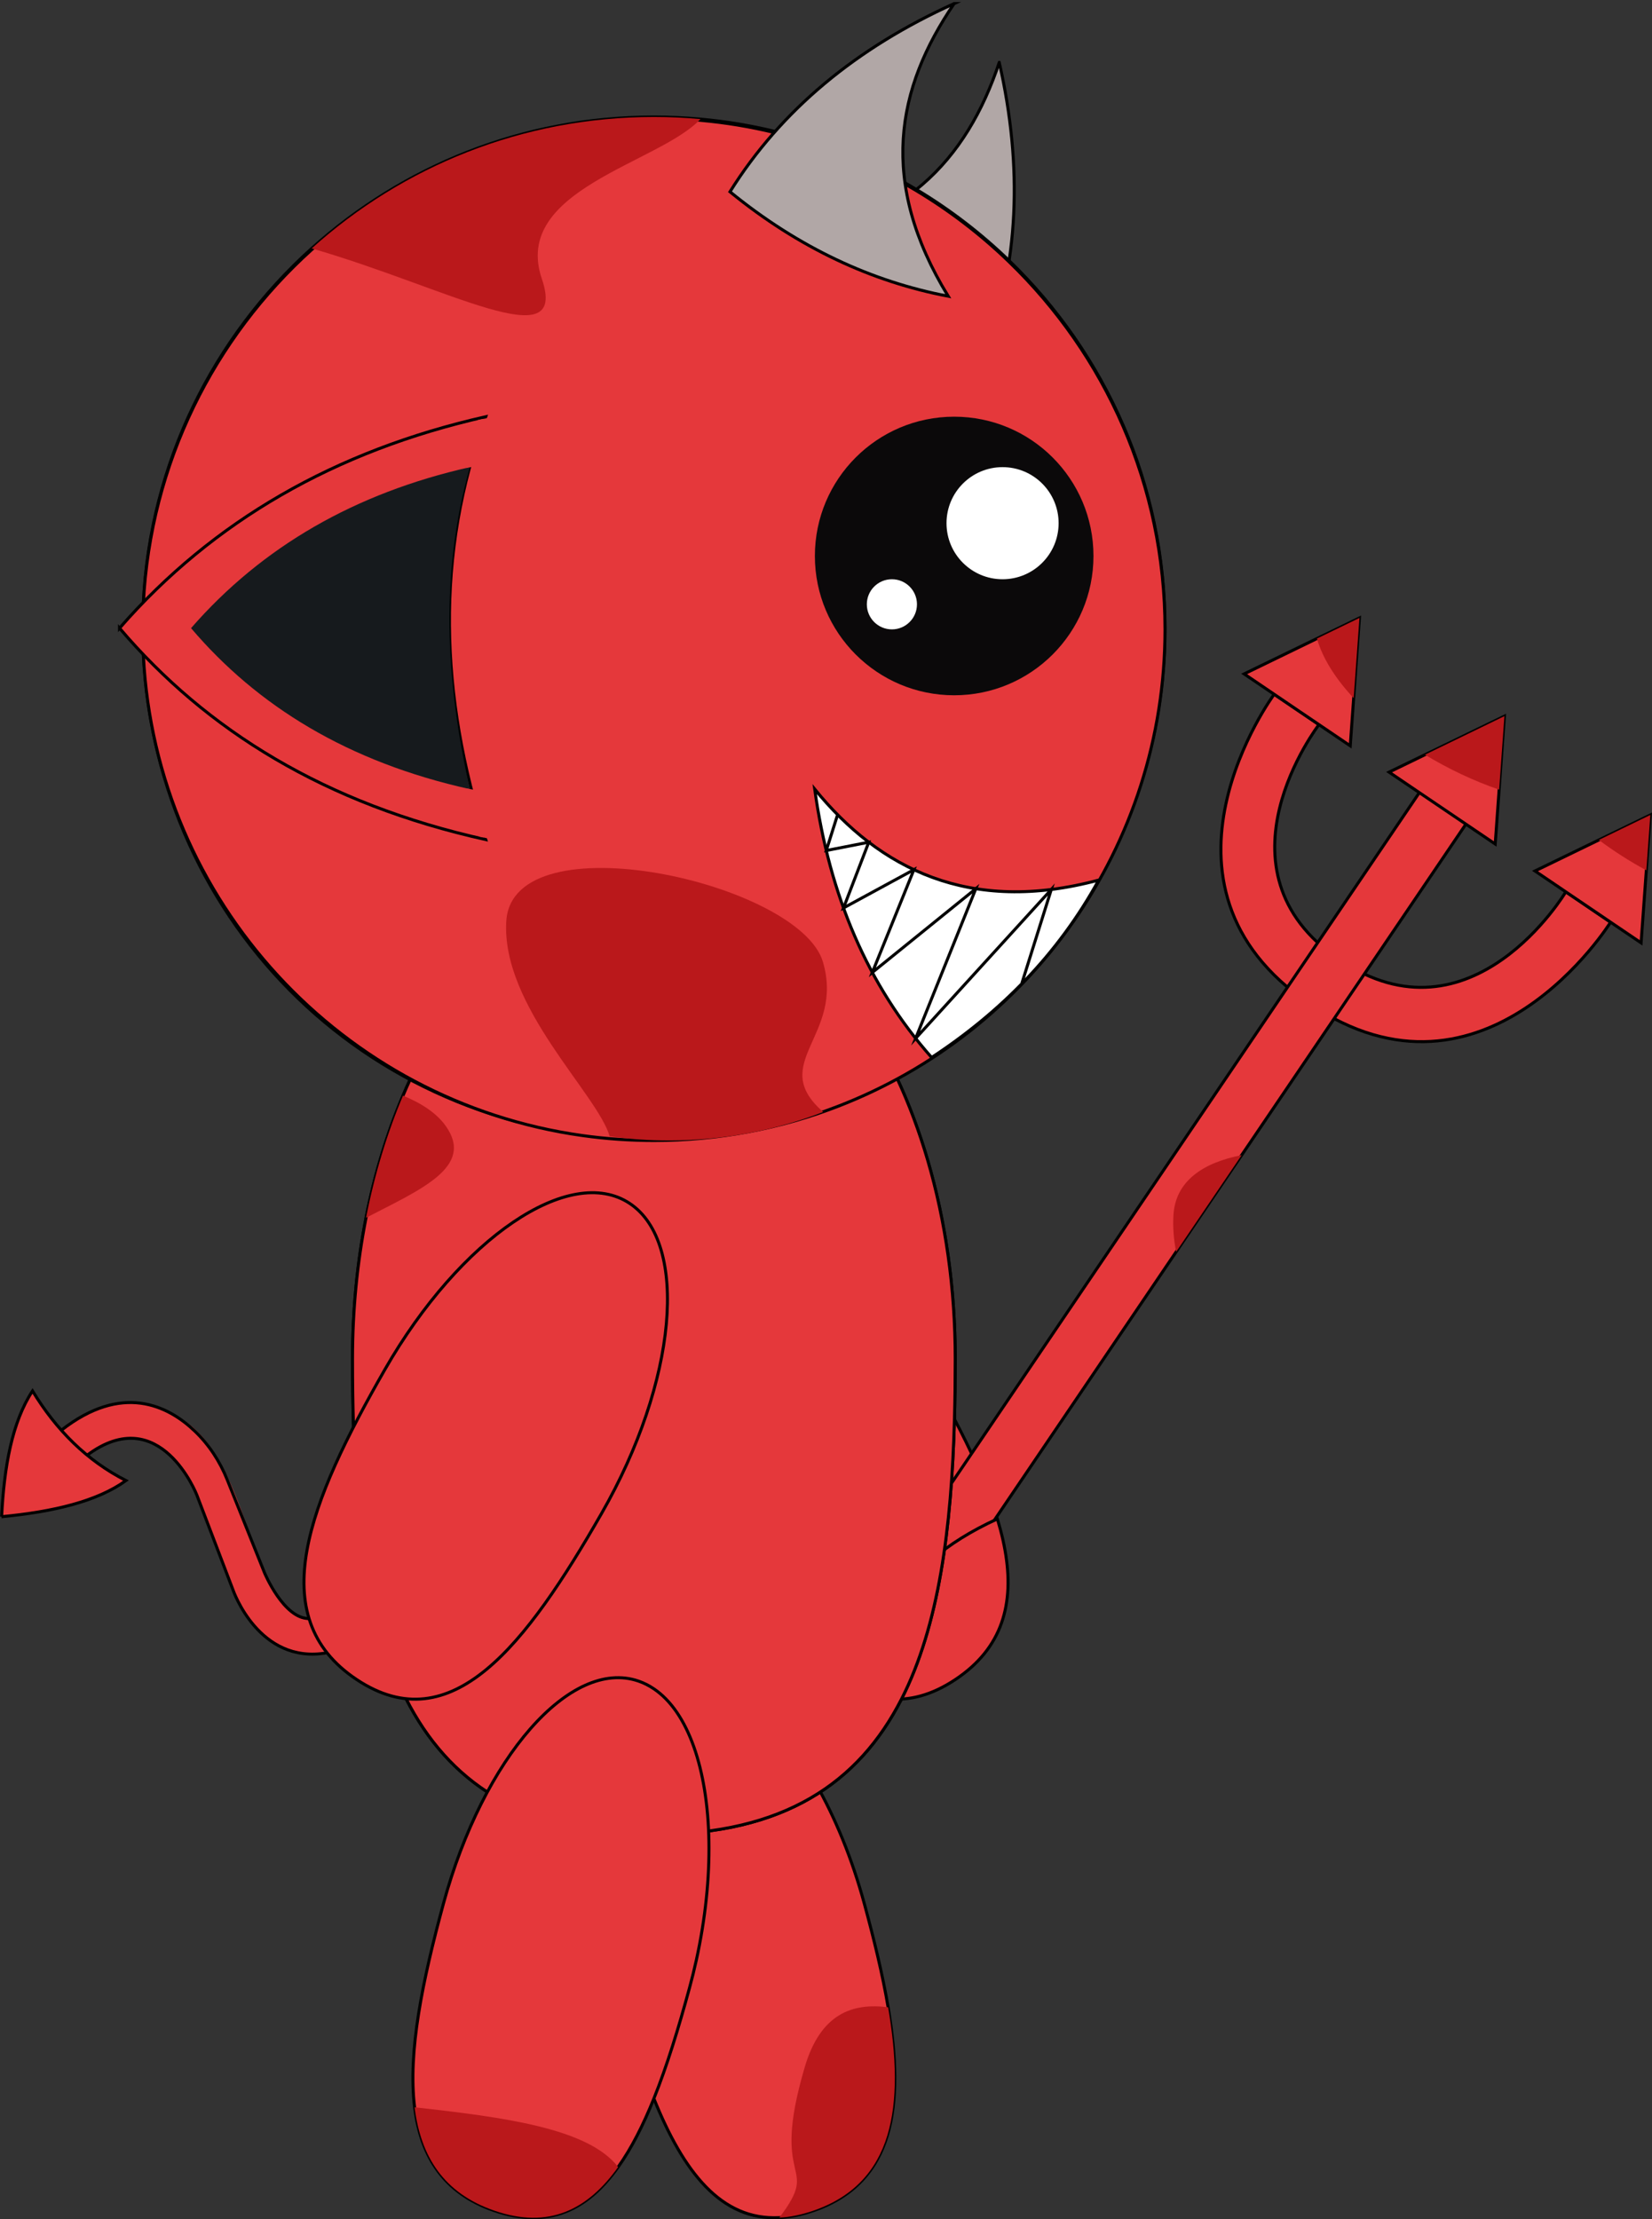 <?xml version="1.0" encoding="UTF-8"?>
<svg id="Calque_2" data-name="Calque 2" xmlns="http://www.w3.org/2000/svg" viewBox="0 0 549.7 738.45">
  <rect x="0" y="0" width="549.7" height="738.45" fill="#333333" stroke="none"/>
  <defs>
    <style>
      .cls-1 {
        fill: #0b090a;
      }

      .cls-1, .cls-2, .cls-3, .cls-4, .cls-5 {
        stroke-width: 0px;
      }

      .cls-6 {
        stroke-width: 12px;
      }

      .cls-6, .cls-7, .cls-8, .cls-9, .cls-10, .cls-11 {
        stroke-miterlimit: 10;
      }

      .cls-6, .cls-8 {
        stroke: #e5383b;
      }

      .cls-6, .cls-8, .cls-9 {
        fill: none;
      }

      .cls-7, .cls-9, .cls-10, .cls-11 {
        stroke: #000;
      }

      .cls-7, .cls-4 {
        fill: #fff;
      }

      .cls-8 {
        stroke-width: 18px;
      }

      .cls-2 {
        fill: #ba181b;
      }

      .cls-10 {
        fill: #b1a7a6;
      }

      .cls-11, .cls-3 {
        fill: #e5383b;
      }

      .cls-5 {
        fill: #161a1d;
      }
    </style>
  </defs>
  <g id="Calque_1-2" data-name="Calque 1">
    <g>
      <path class="cls-6" d="M175.62,485.42s-34.77,53.29-66.9,58.96-27.97-51.4-51.02-66.9-39.69,10.2-39.69,10.2"/>
      <path class="cls-9" d="M102.84,538.56c-8.43.12-14.81-15.19-14.81-15.19l-12.4-30.95c-2.45-6.12-6.09-11.73-10.86-16.27-8.91-8.49-24.16-16.07-44.36-.24-33.43,26.2-15.71,26.37,8.59,8.29s36.49,13.24,36.49,13.24l12.05,31.61s8.54,24.95,31.27,20.91,2.46-11.51-5.97-11.39Z"/>
      <path class="cls-11" d="M.53,504.67c17.32-1.64,31.87-5.14,41.39-12.02-13.06-6.65-23.22-16.86-31.1-29.83-6.79,10.34-9.44,25.13-10.28,41.85Z"/>
      <path class="cls-11" d="M236.41,503.6c25.08,43.75,49.92,76.23,81.46,55.27,31.54-20.95,15.71-59.41-9.37-103.17-25.08-43.75-61.55-68.5-81.46-55.27s-15.71,59.41,9.37,103.17Z"/>
      <g>
        <path class="cls-8" d="M431.64,236.2s-42.29,55.78,9.03,90.54c51.32,34.77,87.75-24.98,87.75-24.98"/>
        <path class="cls-9" d="M438.88,241.11s-37.27,48.38,6.81,78.24c44.08,29.86,75.33-22.6,75.33-22.6l14.9,10.1s-41.58,66.87-100.17,27.17c-58.6-39.7-11.77-103.01-11.77-103.01l14.9,10.1Z"/>
        <polygon class="cls-11" points="494.36 264.5 487.77 274.23 453.98 324.11 448.9 331.6 443.93 338.95 413.15 384.38 391.36 416.54 331.64 504.69 330.84 505.88 291.16 564.45 290.17 565.91 204.37 692.57 188.88 682.08 274.66 555.45 323.29 483.67 428.41 328.49 433.39 321.14 438.46 313.66 472.28 263.74 478.87 254.01 494.36 264.5"/>
        <polygon class="cls-11" points="452.35 205.62 450.43 232.3 449.29 248.17 438.87 241.11 431.63 236.21 423.97 231.01 413.98 224.24 438.22 212.47 452.35 205.62"/>
        <polygon class="cls-11" points="500.59 238.3 498.83 262.75 497.53 280.84 487.77 274.23 472.28 263.74 462.21 256.92 474.15 251.13 500.59 238.3"/>
        <polygon class="cls-11" points="549.14 271.18 547.81 289.6 546.07 313.73 535.91 306.85 528.42 301.77 521.01 296.75 510.76 289.81 532.02 279.49 549.14 271.18"/>
      </g>
      <path class="cls-11" d="M331.69,505.49c-34.23,15.7-45.9,40.24-40.21,71.6"/>
      <path class="cls-11" d="M270.63,735.59c-4.01,1.38-7.77,2.14-11.3,2.31-19.37,1-31.95-15.22-41.75-39.61-2.08-5.17-4.04-10.7-5.9-16.51-2.07-6.43-4.02-13.21-5.93-20.21-.29-1.06-.57-2.11-.83-3.17-11.09-43.6-5.46-84.23,12.66-96.45,1.61-1.1,3.32-1.96,5.12-2.58,11.77-4.05,25.29,3,37.42,17.56,3.96,4.77,7.78,10.34,11.35,16.59,6.44,11.32,12.03,24.86,16.12,39.88,3.28,12.07,6.1,23.68,7.93,34.51,5.54,32.82,2.04,58.42-24.89,67.68Z"/>
      <path class="cls-11" d="M317.85,452.22c0,6.78-.08,13.45-.26,20.01-.99,36.31-5.21,68.79-17.62,93.12-14.22,27.88-39.19,45.05-82.4,45.05s-68.26-17.22-82.46-45.18c-4.19-8.25-7.45-17.43-9.96-27.38-4.71-18.68-6.79-40.06-7.52-63.04-.23-7.37-.33-14.91-.33-22.58,0-16.37,1.58-32.16,4.5-47.01,2.87-14.56,7.04-28.22,12.3-40.64.79-1.88,1.61-3.74,2.46-5.56.04-.11.09-.22.16-.33,8.49-18.26,19.43-33.54,32.04-44.64,14.44-12.74,31.09-19.99,48.81-19.99,21.04,0,40.57,10.23,56.7,27.7,9.31,10.08,17.49,22.58,24.16,36.92.06.11.11.21.15.32,12.12,26.14,19.27,58.37,19.27,93.23Z"/>
      <path class="cls-11" d="M317.85,452.22c0,6.78-.08,13.45-.26,20.01-.99,36.31-5.21,68.79-17.62,93.12-14.22,27.88-39.19,45.05-82.4,45.05-.87,0-1.73-.01-2.58-.02-41.7-.67-65.96-17.76-79.88-45.16-4.19-8.25-7.45-17.43-9.96-27.38-4.71-18.68-6.79-40.06-7.52-63.04-.23-7.37-.33-14.91-.33-22.58,0-16.37,1.58-32.16,4.5-47.01,2.87-14.56,7.04-28.22,12.3-40.64.79-1.88,1.61-3.74,2.46-5.56.04-.11.09-.22.16-.33,8.49-18.26,19.43-33.54,32.04-44.64,14.44-12.74,31.09-19.99,48.81-19.99,21.04,0,40.57,10.23,56.7,27.7,9.31,10.08,17.49,22.58,24.16,36.92.06.11.11.21.15.32,3.89,8.4,7.27,17.42,10.07,26.96,5.91,20.16,9.2,42.61,9.2,66.27Z"/>
      <path class="cls-11" d="M231.7,652.23c-.68,3.09-1.45,6.21-2.3,9.34-3.63,13.33-7.45,25.83-11.82,36.71h0c-3.54,8.81-7.44,16.54-11.9,22.79-10.12,14.23-23.1,20.74-41.16,14.52-16.87-5.8-24.54-18.02-26.56-34.4-2.27-18.4,2.6-42.05,9.6-67.79,13.24-48.66,42.29-81.81,64.89-74.03,1.81.62,3.52,1.49,5.13,2.58,11.44,7.73,17.89,26.77,18.31,50.73.21,12.19-1.14,25.65-4.19,39.55Z"/>
      <path class="cls-11" d="M200.16,503.6c-25.08,43.75-49.92,76.23-81.46,55.27-31.54-20.95-15.71-59.41,9.37-103.17,25.08-43.75,61.55-68.5,81.46-55.27s15.71,59.41-9.37,103.17Z"/>
      <path class="cls-10" d="M332.5,20.78c7.89,34.76,6.55,67.25-4.88,97.28-28.81-7.01-52.37-19.62-71.55-36.91,44.31-4.38,65.62-27.99,76.43-60.37Z"/>
      <path class="cls-11" d="M387.65,209.01c0,93.93-76.14,170.08-170.08,170.08S52.32,307.67,47.72,217.84c-.14-2.92-.22-5.87-.22-8.83s.07-5.77.21-8.63c2.34-46.68,23.49-88.4,56.02-117.72,30.14-27.18,70.05-43.73,113.84-43.73,5.23,0,10.4.24,15.5.7,8.48.76,16.78,2.15,24.86,4.12,15.31,3.72,29.81,9.52,43.19,17.09,1.28.72,2.55,1.45,3.81,2.21,11.18,6.71,21.53,14.66,30.85,23.68,31.98,30.92,51.87,74.28,51.87,122.28Z"/>
      <path class="cls-11" d="M387.65,209.42c0,72.38-45.21,134.2-108.94,158.75-18.97,7.32-39.59,11.33-61.14,11.33-8.07,0-16-.56-23.77-1.65-79.83-11.16-141.89-77.74-146.08-159.6-.14-2.92-.22-5.87-.22-8.83s.07-5.77.21-8.63c2.34-46.68,23.49-88.4,56.02-117.72,30.14-27.18,70.05-43.73,113.84-43.73,5.23,0,10.4.24,15.5.7,8.48.76,16.78,2.15,24.86,4.12,15.31,3.72,29.81,9.52,43.19,17.09,1.28.72,2.55,1.45,3.81,2.21,11.18,6.71,21.53,14.66,30.85,23.68,31.98,30.92,51.87,74.28,51.87,122.28Z"/>
      <path class="cls-10" d="M317.5,1.19c-32.47,14.69-57.57,35.38-74.6,62.62,22.98,18.74,47.26,29.91,72.62,34.76-23.26-37.97-17.3-69.21,1.98-97.38Z"/>
      <path class="cls-7" d="M271.09,262.58c4.88,35.31,17.61,65.23,38.91,89.29,22.84-15,41.97-34.2,55.6-59.03-43.01,11.54-72.96-3.78-94.51-30.26Z"/>
      <path class="cls-11" d="M39.77,209.01c28.97,34.05,68.5,58.5,121.86,70.36-15.32-47.98-16.88-94.99,0-140.71-50.1,11.31-90.77,34.71-121.86,70.36Z"/>
      <path class="cls-5" d="M63.57,209.01c22.06,25.93,52.16,44.54,92.78,53.57-8.27-36.52-9.87-72.31,0-107.14-38.15,8.61-69.11,26.42-92.78,53.57Z"/>
      <circle class="cls-1" cx="317.5" cy="185" r="46.35"/>
      <circle class="cls-4" cx="333.6" cy="174.09" r="18.65"/>
      <circle class="cls-4" cx="296.78" cy="201.08" r="8.34"/>
      <polyline class="cls-9" points="278.71 271.09 274.94 283.01 289.08 280.24 280.68 302.11 304.1 289.38 290.27 323.57 324.71 295.7 304.68 345.51 349.82 295.97 340.04 327.12"/>
      <path class="cls-2" d="M438.22,212.47l14.13-6.85-1.92,26.68c-6-6.44-10.35-13.22-12.21-19.83Z"/>
      <path class="cls-2" d="M474.15,251.13l26.44-12.83-1.76,24.45c-8.41-2.89-16.86-6.89-24.68-11.62Z"/>
      <path class="cls-2" d="M532.02,279.49l17.12-8.31-1.33,18.42c-5.56-3.02-10.89-6.43-15.79-10.11Z"/>
      <path class="cls-2" d="M205.68,721.07c-10.12,14.23-23.1,20.74-41.16,14.52-16.87-5.8-24.54-18.02-26.56-34.4,29.6,3.28,57.81,6.96,67.72,19.88Z"/>
      <path class="cls-2" d="M413.15,384.38l-21.79,32.16c-.81-4.1-1.15-8.21-.89-12.31.69-11.16,9.73-17.37,22.68-19.85Z"/>
      <path class="cls-2" d="M121.8,405.21c2.87-14.56,7.04-28.22,12.3-40.64,6.29,2.59,11.22,5.87,14.24,10.12,9.69,13.66-8.53,21.15-26.54,30.52Z"/>
      <path class="cls-2" d="M270.63,735.59c-4.01,1.38-7.77,2.14-11.3,2.31,14.2-18.77-3.51-9.74,8.48-50.18,5.23-17.66,15.82-21.36,27.71-19.81,5.54,32.82,2.04,58.42-24.89,67.68Z"/>
      <path class="cls-2" d="M273.93,370.01c-15.88,6.13-33.13,9.48-51.17,9.48-6.75,0-13.39-.47-19.89-1.38-4.05-14.07-36.16-43.34-34.4-71.62,2.13-34.16,97.5-12.81,105.34,13.52,7.33,24.67-18.62,33.73.13,50Z"/>
      <path class="cls-2" d="M233.07,39.63c-13.76,14.74-62.89,23.43-52.78,53.13,9.06,26.64-31.18,3-76.56-10.1,30.14-27.18,70.05-43.73,113.84-43.73,5.23,0,10.4.24,15.5.7Z"/>
      <polygon class="cls-3" points="159.39 278.37 162.62 279.03 158.09 262.87 155.49 262.39 159.39 278.37"/>
      <polygon class="cls-3" points="159.06 139.74 162.29 139.08 157.76 155.24 155.16 155.72 159.06 139.74"/>
    </g>
  </g>
</svg>